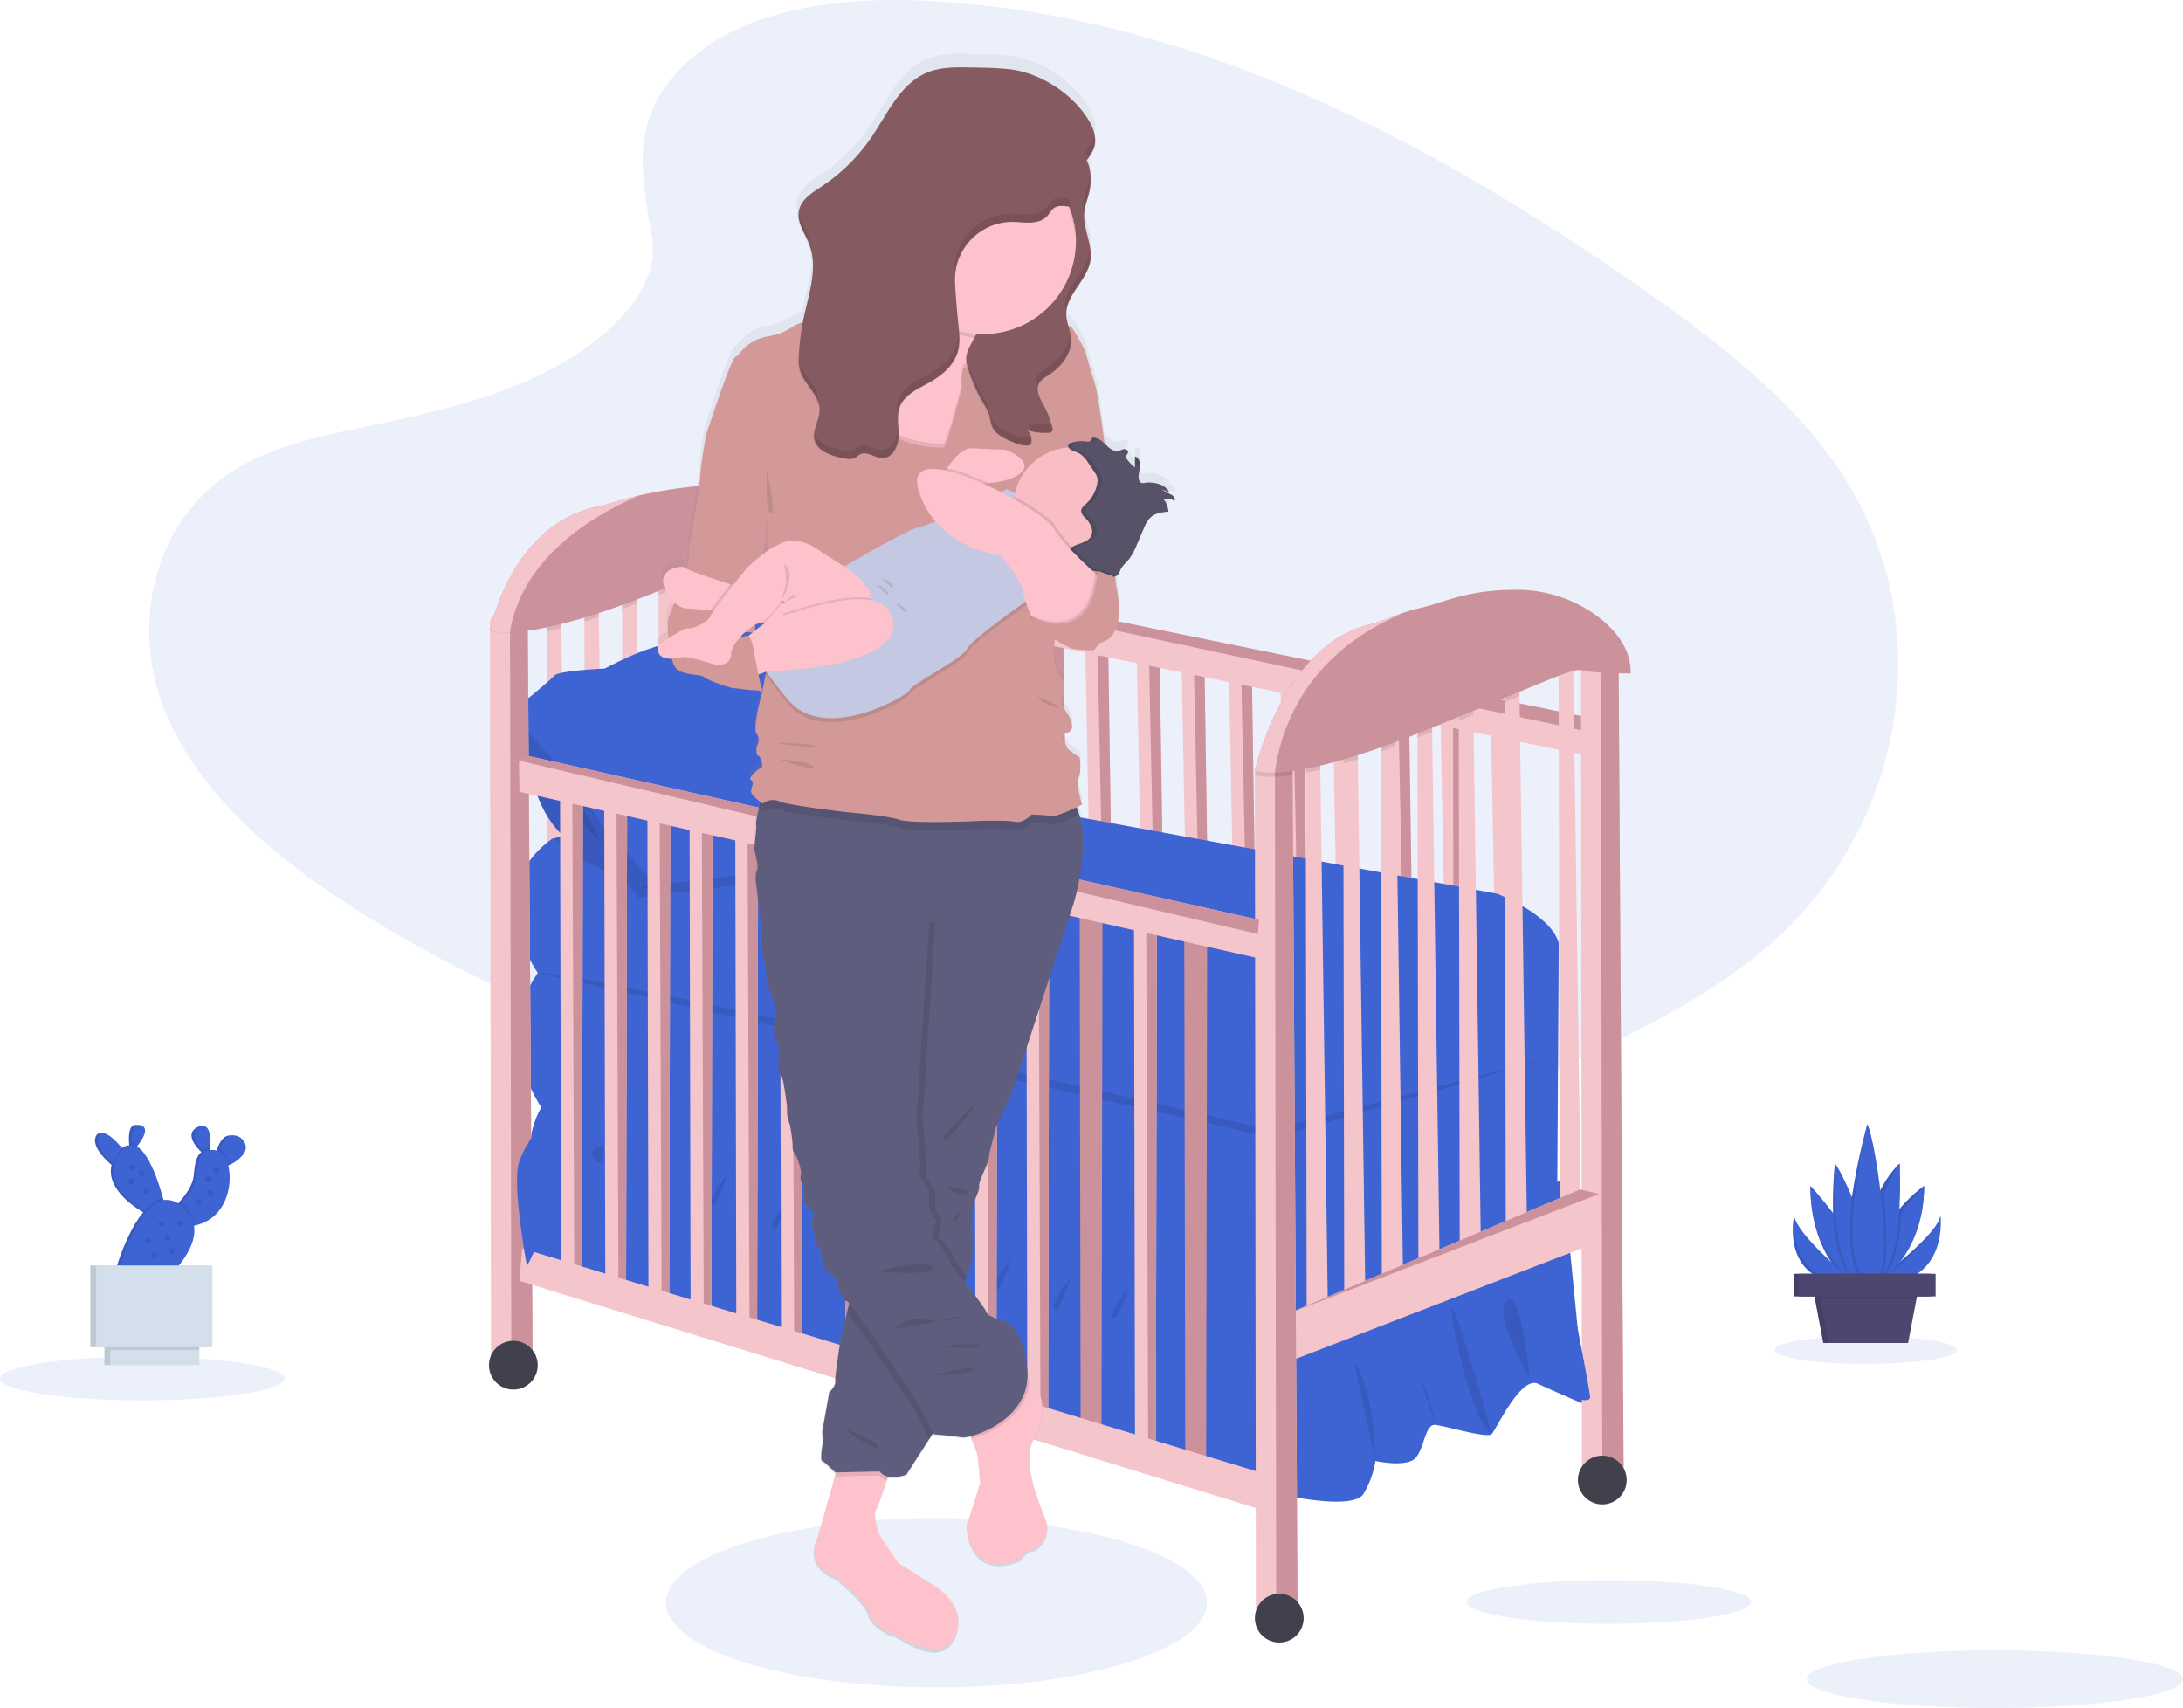 <svg id="eab39aaf-964c-43a5-8393-bd3b53d495e1" data-name="Layer 1" xmlns="http://www.w3.org/2000/svg" xmlns:xlink="http://www.w3.org/1999/xlink" width="1074.54" height="840.74" viewBox="0 0 1074.54 840.74"><defs><linearGradient id="dcdd7e1b-93ae-4349-854b-9912b47642c8" x1="513.67" y1="843.12" x2="513.67" y2="56.12" gradientUnits="userSpaceOnUse"><stop offset="0" stop-color="gray" stop-opacity="0.25"/><stop offset="0.54" stop-color="gray" stop-opacity="0.12"/><stop offset="1" stop-color="gray" stop-opacity="0.1"/></linearGradient></defs><title>baby</title><path d="M402,59.3C431.18,33.27,477,28,518.77,30c131.09,6.52,249.42,69.8,351.78,141.39,37.06,25.91,73.54,53.84,97.59,89.53,49,72.65,34.44,173.29-33.64,233.14-23.17,20.36-51.25,36-80.08,49.81-51.26,24.6-106.57,44.35-164.75,50-41.48,4-83.48.75-124.73-4.84C449.71,573.4,336.6,538.84,241.79,479.72,200.21,453.79,161,421.55,143.88,379.6s-6.17-95.11,36.29-119.94c17.56-10.27,38.56-14.91,59.11-19.27,30.26-6.41,61-12.73,88.3-25.76,28.21-13.46,61.6-39.49,56-69.29C377.6,113.37,372.8,85.3,402,59.3Z" transform="translate(-62.73 -29.63)" fill="#3e64d3" opacity="0.1"/><ellipse cx="460.93" cy="788.9" rx="133.14" ry="41.68" fill="#3e64d3" opacity="0.1"/><polygon points="733.95 360.24 738.78 616.96 749.05 618.17 745.18 359.22 733.95 360.24" fill="#f5c5cc"/><polygon points="739.87 355.45 745.38 622.64 749.05 618.17 745.18 359.22 739.87 355.45" fill="none"/><polygon points="709.12 355.41 713.95 612.13 724.22 613.34 720.35 354.39 709.12 355.41" fill="#f5c5cc"/><polygon points="715.04 350.62 720.54 617.81 724.22 613.34 720.35 354.39 715.04 350.62" fill="none"/><polygon points="715.19 341.99 715.69 621.99 726.19 620.99 722.19 336.49 715.19 341.99" fill="#cc929b"/><polygon points="425.56 295.24 429.99 527.95 440.26 529.03 436.8 294.3 425.56 295.24" fill="#f5c5cc"/><polygon points="431.49 290.89 436.57 533.09 440.26 529.03 436.8 294.3 431.49 290.89" fill="#cc929b"/><polygon points="447.41 301.13 451.84 533.83 462.11 534.91 458.65 300.19 447.41 301.13" fill="#f5c5cc"/><polygon points="453.34 296.77 458.43 538.97 462.11 534.91 458.65 300.19 453.34 296.77" fill="#cc929b"/><polygon points="468.77 307.51 473.2 540.22 483.47 541.3 480.01 306.58 468.77 307.51" fill="#f5c5cc"/><polygon points="474.7 303.17 479.79 545.36 483.47 541.3 480.01 306.58 474.7 303.17" fill="#cc929b"/><polygon points="489.55 308.81 494.11 549.69 504.38 550.81 500.78 307.85 489.55 308.81" fill="#f5c5cc"/><polygon points="495.47 304.31 500.7 555.01 504.38 550.81 500.78 307.85 495.47 304.31" fill="#cc929b"/><polygon points="512.08 310.69 516.65 551.56 526.92 552.68 523.32 309.72 512.08 310.69" fill="#f5c5cc"/><polygon points="518.01 306.19 523.24 556.88 526.92 552.68 523.32 309.72 518.01 306.19" fill="#cc929b"/><polygon points="534.22 318.56 538.78 559.44 549.05 560.56 545.46 317.6 534.22 318.56" fill="#f5c5cc"/><polygon points="540.14 314.06 545.37 564.76 549.05 560.56 545.46 317.6 540.14 314.06" fill="#cc929b"/><polygon points="559.56 323.76 564.24 571.36 574.51 572.51 570.8 322.77 559.56 323.76" fill="#f5c5cc"/><polygon points="565.48 319.14 570.83 576.83 574.51 572.51 570.8 322.77 565.48 319.14" fill="#cc929b"/><polygon points="581.61 326.39 586.28 573.99 596.56 575.14 592.84 325.4 581.61 326.39" fill="#f5c5cc"/><polygon points="587.53 321.76 592.88 579.46 596.56 575.14 592.84 325.4 587.53 321.76" fill="#cc929b"/><polygon points="604.97 332.99 609.65 580.59 619.92 581.75 616.21 332.01 604.97 332.99" fill="#f5c5cc"/><polygon points="610.9 328.37 616.24 586.07 619.92 581.75 616.21 332.01 610.9 328.37" fill="#cc929b"/><polygon points="405.55 294.83 405.05 280.09 410.25 277.25 783.19 353.74 783.88 372.45 405.55 294.83" fill="#f5c5cc"/><polyline points="410.25 277.25 784.56 353.68 784.18 360.69 405.82 279.66" fill="#cc929b"/><polygon points="425.69 661.67 415.19 665.49 405.19 665.49 404.69 270.95 410.19 263.31 415.5 261.75 422.19 260.74 425.69 661.67" fill="#f5c5cc"/><polygon points="425.69 661.67 415.19 665.49 414.54 271.73 415.5 261.75 422.19 260.74 425.69 661.67" fill="#cc929b"/><polygon points="630.35 340.32 635.03 587.91 645.3 589.07 641.59 339.33 630.35 340.32" fill="#f5c5cc"/><polygon points="636.27 335.69 641.62 593.39 645.3 589.07 641.59 339.33 636.27 335.69" fill="#cc929b"/><polygon points="655.92 344.23 660.69 597.12 670.96 598.3 667.15 343.23 655.92 344.23" fill="#f5c5cc"/><polygon points="661.84 339.51 667.28 602.71 670.96 598.3 667.15 343.23 661.84 339.51" fill="none"/><polygon points="682.25 348.86 687.08 605.58 697.35 606.79 693.49 347.84 682.25 348.86" fill="#f5c5cc"/><polygon points="688.17 344.07 693.68 611.27 697.35 606.79 693.49 347.84 688.17 344.07" fill="#cc929b"/><polygon points="280.19 585.99 269.69 586.99 269.2 310.8 269.19 306.99 276.19 301.49 276.3 309.15 280.19 585.99" fill="#f5c5cc"/><polygon points="317.19 570.49 306.69 571.49 306.2 299.81 306.19 291.49 313.19 285.99 313.35 297.15 317.19 570.49" fill="#f5c5cc"/><polygon points="378.19 545.49 367.69 546.49 367.21 278.24 367.19 266.49 374.19 260.99 374.41 276.57 378.19 545.49" fill="#f5c5cc"/><polygon points="404.69 535.49 394.19 536.49 393.72 274.79 393.69 256.49 400.69 250.99 401.05 276.41 404.69 535.49" fill="#f5c5cc"/><polygon points="298.69 582.99 288.19 583.99 287.69 305.99 287.69 303.99 294.69 298.49 294.76 303.76 298.69 582.99" fill="#f5c5cc"/><polygon points="352.69 557.99 342.19 558.99 341.7 286.23 341.69 278.99 348.69 273.49 348.83 283.75 352.69 557.99" fill="#f5c5cc"/><polygon points="335.19 562.99 324.69 563.99 324.21 292.88 324.19 283.99 331.19 278.49 331.35 290.07 335.19 562.99" fill="#f5c5cc"/><path d="M331.72,569.48l-2.5,5.25s-6.5,9.75-5.75,24.75S313,654.23,313,654.23s10.25,4.75,18,4.25,24.5,7.75,24.5,7.75L390.22,677l70.25,16.5s41.25,23,52.5,23,56,15.25,56,15.25S629.47,745,634.22,750,659,761.73,661,762s32.5,3.25,32.5,3.25,35.5,8.25,40.5-.5a45.08,45.08,0,0,0,5.75-16s15.75,3.5,20-1.75,4.5-16.5,9.5-16,25.5,6.75,27.75,4.5,14.25-28.75,22.75-24.75S843,721,843,721l-8.5-86.5-3.75-23.75s-136.25,55.5-141,55.5S331.72,569.48,331.72,569.48Z" transform="translate(-62.73 -29.63)" fill="#3e64d3"/><path d="M830,493.73l-.75,122L687.72,670l-358.5-95.25s-24.25-34.25-1.75-66.25c0,0-29-40,7-66l.89-.21,136.11-32.79L532,420.56l267.45,48.92S825.72,479.23,830,493.73Z" transform="translate(-62.73 -29.63)" fill="#3e64d3"/><path d="M527.22,432.23c-6.75,3.5-55.75,16.25-65.5,24S384.47,470,384.47,470l-7.5,1.5s.5-5-29.25-19.5a37.93,37.93,0,0,1-12.36-9.71l136.11-32.79L532,420.56C532.08,425.35,531.26,430.13,527.22,432.23Z" transform="translate(-62.73 -29.63)" opacity="0.1"/><path d="M321.47,384s-2.5,48.5,27.25,63S378,466.48,378,466.48l7.5-1.5s-26-29-24.25-34S338,400.73,334.47,399.73,321.47,384,321.47,384Z" transform="translate(-62.73 -29.63)" fill="#3e64d3"/><path d="M322,384.73s-2.5,48.5,27.25,63,29.25,19.5,29.25,19.5l7.5-1.5s-26-29-24.25-34S338.47,401.48,335,400.48,322,384.73,322,384.73Z" transform="translate(-62.73 -29.63)" opacity="0.1"/><path d="M329,405.23s24,36.25,28.25,37.5S334.72,405.73,329,405.23Z" transform="translate(-62.73 -29.63)" opacity="0.1"/><path d="M318,377.23s15.5-12.5,17.5-15,24-3.5,24.75-3.5,17.5-10.25,36.25-13.5,26.25-4.75,26.25-4.75,27.5-11.5,29-14,14.25-5.25,30,7,50.5,67.25,50.75,73.25,2.5,17-4.25,20.5-55.75,16.25-65.5,24S385.47,465,385.47,465L360,437.23l-13.5-21.75L324,391.73Z" transform="translate(-62.73 -29.63)" fill="#3e64d3"/><path d="M359.8,593.15s-9.33,2-4,7.33S359.8,593.15,359.8,593.15Z" transform="translate(-62.73 -29.63)" opacity="0.1"/><path d="M392.47,603.82s-10,12-8,15.33S392.47,603.82,392.47,603.82Z" transform="translate(-62.73 -29.63)" opacity="0.1"/><path d="M451.14,619.15s-10,12-8,15.33S451.14,619.15,451.14,619.15Z" transform="translate(-62.73 -29.63)" opacity="0.1"/><path d="M522.47,639.15s-10,12-8,15.33S522.47,639.15,522.47,639.15Z" transform="translate(-62.73 -29.63)" opacity="0.1"/><path d="M618.47,663.15s-10,12-8,15.33S618.47,663.15,618.47,663.15Z" transform="translate(-62.73 -29.63)" opacity="0.1"/><path d="M421.14,607.15s-10,12-8,15.33S421.14,607.15,421.14,607.15Z" transform="translate(-62.73 -29.63)" opacity="0.1"/><path d="M560.47,649.15s-10,12-8,15.33S560.47,649.15,560.47,649.15Z" transform="translate(-62.73 -29.63)" opacity="0.1"/><path d="M589.8,658.48s-10,12-8,15.34S589.8,658.48,589.8,658.48Z" transform="translate(-62.73 -29.63)" opacity="0.1"/><path d="M477.14,627.15s-10,12-8,15.33S477.14,627.15,477.14,627.15Z" transform="translate(-62.73 -29.63)" opacity="0.1"/><path d="M729.14,699.82l10.58,48.91S739.8,714.48,729.14,699.82Z" transform="translate(-62.73 -29.63)" opacity="0.1"/><path d="M761.8,707.15,769.22,731S768.47,721.82,761.8,707.15Z" transform="translate(-62.73 -29.63)" opacity="0.1"/><path d="M797,735.48s-15.83-57.66-19.17-61.66S787.47,731.82,797,735.48Z" transform="translate(-62.73 -29.63)" opacity="0.1"/><path d="M815.8,708.48s-18.66-32.66-11.33-38.66S815.8,708.48,815.8,708.48Z" transform="translate(-62.73 -29.63)" opacity="0.1"/><path d="M327.47,508.48,689.8,589.82l139.34-40.67L688.47,585.82S338.47,505.15,327.47,508.48Z" transform="translate(-62.73 -29.63)" opacity="0.1"/><polygon points="275.69 390.49 276.19 623.24 286.44 624.49 286.94 389.74 275.69 390.49" fill="#f5c5cc"/><polygon points="281.69 386.24 282.69 628.49 286.44 624.49 286.94 389.74 281.69 386.24" fill="#cc929b"/><polygon points="297.44 396.74 297.94 629.49 308.19 630.74 308.69 395.99 297.44 396.74" fill="#f5c5cc"/><polygon points="303.44 392.49 304.44 634.74 308.19 630.74 308.69 395.99 303.44 392.49" fill="#cc929b"/><polygon points="318.69 403.49 319.19 636.24 329.44 637.49 329.94 402.74 318.69 403.49" fill="#f5c5cc"/><polygon points="324.69 399.24 325.69 641.49 329.44 637.49 329.94 402.74 324.69 399.24" fill="#cc929b"/><polygon points="339.44 405.14 339.94 646.06 350.19 647.35 350.69 404.36 339.44 405.14" fill="#f5c5cc"/><polygon points="345.44 400.74 346.44 651.49 350.19 647.35 350.69 404.36 345.44 400.74" fill="#cc929b"/><polygon points="361.94 407.39 362.44 648.31 372.69 649.6 373.19 406.61 361.94 407.39" fill="#f5c5cc"/><polygon points="367.94 402.99 368.94 653.74 372.69 649.6 373.19 406.61 367.94 402.99" fill="#cc929b"/><polygon points="383.94 415.64 384.44 656.56 394.69 657.85 395.19 414.86 383.94 415.64" fill="#f5c5cc"/><polygon points="389.94 411.24 390.94 661.99 394.69 657.85 395.19 414.86 389.94 411.24" fill="#cc929b"/><polygon points="409.19 421.26 409.69 668.9 419.94 670.23 420.44 420.46 409.19 421.26" fill="none"/><polygon points="415.19 416.74 416.19 674.49 419.94 670.23 420.44 420.46 415.19 416.74" fill="#cc929b"/><polygon points="431.19 424.26 431.69 671.9 441.94 673.23 442.44 423.46 431.19 424.26" fill="#f5c5cc"/><polygon points="437.19 419.74 438.19 677.49 441.94 673.23 442.44 423.46 437.19 419.74" fill="#cc929b"/><polygon points="454.44 431.26 454.94 678.9 465.19 680.23 465.69 430.46 454.44 431.26" fill="#f5c5cc"/><polygon points="460.44 426.74 461.44 684.49 465.19 680.23 465.69 430.46 460.44 426.74" fill="#cc929b"/><polygon points="479.69 439.01 480.19 686.65 490.44 687.98 490.94 438.21 479.69 439.01" fill="#f5c5cc"/><polygon points="485.69 434.49 486.69 692.24 490.44 687.98 490.94 438.21 485.69 434.49" fill="#cc929b"/><polygon points="505.19 443.36 505.69 696.28 515.94 697.64 516.44 442.54 505.19 443.36" fill="#f5c5cc"/><polygon points="511.19 438.74 512.19 701.99 515.94 697.64 516.44 442.54 511.19 438.74" fill="#cc929b"/><polygon points="531.44 448.43 531.94 705.2 542.19 706.58 542.69 447.6 531.44 448.43" fill="#cc929b"/><polygon points="537.44 443.74 538.44 710.99 542.19 706.58 542.69 447.6 537.44 443.74" fill="none"/><polygon points="558.19 455.43 558.69 712.2 568.94 713.58 569.44 454.6 558.19 455.43" fill="#f5c5cc"/><polygon points="564.19 450.74 565.19 717.99 568.94 713.58 569.44 454.6 564.19 450.74" fill="#cc929b"/><polygon points="582.94 460.68 583.44 717.45 593.69 718.83 594.19 459.85 582.94 460.68" fill="#cc929b"/><polygon points="588.94 455.99 589.94 723.24 593.69 718.83 594.19 459.85 588.94 455.99" fill="none"/><polygon points="262.19 668.49 251.69 672.49 241.69 672.49 241.19 305.49 246.69 297.49 252 295.86 259.69 293.49 262.19 668.49" fill="#f5c5cc"/><polygon points="262.19 668.49 251.69 672.49 251.04 306.3 252 295.86 259.69 293.49 262.19 668.49" fill="#cc929b"/><circle cx="252.69" cy="671.99" r="12" fill="#40414d"/><polygon points="799.19 724.67 788.69 728.49 778.69 728.49 778.19 324.95 783.69 326.31 789 324.75 796.69 322.49 799.19 724.67" fill="#f5c5cc"/><polygon points="799.19 724.67 788.69 728.49 788.04 334.73 789 324.75 796.69 322.49 799.19 724.67" fill="#cc929b"/><polygon points="653.69 648.99 643.19 649.99 642.71 380.4 642.69 369.99 649.69 364.49 649.89 378.86 653.69 648.99" fill="#f5c5cc"/><polygon points="690.69 633.49 680.19 634.49 679.72 369.88 679.69 354.49 686.69 348.99 686.95 367.25 690.69 633.49" fill="#f5c5cc"/><polygon points="751.69 608.49 741.19 609.49 740.72 345.5 740.69 329.49 747.69 323.99 747.95 342.5 751.69 608.49" fill="#f5c5cc"/><polygon points="767.19 319.49 767.69 599.49 778.19 598.49 774.19 313.99 767.19 319.49" fill="#f5c5cc"/><polygon points="672.19 645.99 661.69 646.99 661.21 375.87 661.19 366.99 668.19 361.49 668.36 373.7 672.19 645.99" fill="#f5c5cc"/><polygon points="708.69 625.99 698.19 626.99 697.72 363.08 697.69 346.99 704.69 341.49 704.95 360.17 708.69 625.99" fill="#f5c5cc"/><polygon points="729.02 619.32 718.52 620.32 718.05 356.41 718.05 354.84 718.02 340.32 725.02 334.82 725.26 351.88 725.28 353.5 729.02 619.32" fill="#f5c5cc"/><polygon points="632.69 647.16 777.69 585.49 787.69 587.82 788.02 610.82 635.36 669.82 632.69 647.16" fill="#f5c5cc"/><polyline points="777.69 585.49 632.69 647.16 787.15 587.69" fill="#cc929b"/><polygon points="257.02 614.49 622.69 725.49 622.02 743.49 255.69 630.49 257.02 614.49" fill="#f5c5cc"/><path d="M701.42,818.12l-10.5,4h-10l-.5-411h0v-2l.78-1.14,4.72-6.86,5.31-1.63,7.69-2.37.08,14Z" transform="translate(-62.73 -29.63)" fill="#f5c5cc"/><polygon points="638.69 788.49 628.19 792.49 627.54 380.3 628.5 369.86 636.19 367.49 638.69 788.49" fill="#cc929b"/><path d="M698.92,397.12l.08,14a85.24,85.24,0,0,1-8.73.82c-7.2.28-9.85-.81-9.85-.81h0c0-.14.28-1.26.78-3.13l4.72-6.86,5.31-1.63Z" transform="translate(-62.73 -29.63)" opacity="0.1"/><path d="M712.42,394.12l.2,14.37q-3.87.9-7.18,1.54l0-10.41Z" transform="translate(-62.73 -29.63)" opacity="0.1"/><path d="M730.92,391.12l.17,12.21c-2.49.79-4.88,1.51-7.15,2.17l0-8.88Z" transform="translate(-62.73 -29.63)" opacity="0.1"/><path d="M749.42,378.62l.26,18.26q-3.75,1.39-7.23,2.63l0-15.39Z" transform="translate(-62.73 -29.63)" opacity="0.1"/><path d="M767.42,371.12l.26,18.68-5.76,2.32-1.47.59,0-16.09Z" transform="translate(-62.73 -29.63)" opacity="0.1"/><path d="M810.68,372.13l-7.23,3,0-16,7-5.5Z" transform="translate(-62.73 -29.63)" opacity="0.1"/><path d="M788,381.51l-7.21,3,0-14.52,7-5.5Z" transform="translate(-62.73 -29.63)" opacity="0.1"/><path d="M865.42,361.12s-18.5,0-23.5-1.5-15.5,4.5-80,30.5c-39,15.73-60.65,19.38-71.65,19.81-7.2.28-9.85-.81-9.85-.81s13.17-60.42,55.11-71.71a124.39,124.39,0,0,0,13.77-4.63l.81-.31a82,82,0,0,1,10.81-3.35c13.46-3.09,23.07-9,47.4-9.18A66.55,66.55,0,0,1,850.1,333.8C858.44,340.36,865.63,349.43,865.42,361.12Z" transform="translate(-62.73 -29.63)" fill="#cc929b"/><path d="M751.92,332.12c-51.9,22.38-59.82,64.21-61.65,77.81-7.2.28-9.85-.81-9.85-.81s13.17-60.42,55.11-71.71a124.39,124.39,0,0,0,13.77-4.63l.81-.31C750.71,332.38,751.31,332.26,751.92,332.12Z" transform="translate(-62.73 -29.63)" fill="#f5c5cc"/><path d="M338.92,331.12l.11,7.66c-2.53.63-4.89,1.18-7.1,1.65v-3.81Z" transform="translate(-62.73 -29.63)" opacity="0.1"/><path d="M357.42,328.12l.07,5.27q-3.69,1.22-7.07,2.23v-2Z" transform="translate(-62.73 -29.63)" opacity="0.1"/><path d="M375.92,315.62l.16,11.16q-3.69,1.41-7.15,2.66v-8.32Z" transform="translate(-62.73 -29.63)" opacity="0.1"/><path d="M393.92,308.12l.16,11.58q-3.45,1.33-7.14,2.81l0-8.89Z" transform="translate(-62.73 -29.63)" opacity="0.1"/><path d="M411.42,303.12l.14,10.26q-3.4,1.14-7.13,2.48v-7.24Z" transform="translate(-62.73 -29.63)" opacity="0.1"/><path d="M436.92,290.62l.22,15.58c-2.21.46-4.6,1-7.2,1.67l0-11.75Z" transform="translate(-62.73 -29.63)" opacity="0.1"/><path d="M463.78,306a26.37,26.37,0,0,0-7.33-1.62l0-18.3,7-5.5Z" transform="translate(-62.73 -29.63)" opacity="0.1"/><path d="M488.92,306.12s-18.5,0-23.5-1.5-15.5-9.5-80,16.5c-39,15.73-60.65,19.38-71.65,19.81-7.2.28-9.85-.81-9.85-.81s9.93-52.5,53.72-61.36a64.38,64.38,0,0,0,7.23-1.85c2.69-.88,6.93-2.14,12.63-3.45,14.7-3.38,39.07-7.09,71.46-5.52A44.32,44.32,0,0,1,478.75,281,34.31,34.31,0,0,1,488.92,306.12Z" transform="translate(-62.73 -29.63)" fill="#cc929b"/><path d="M377.5,273.46c-51.9,22.38-61.9,53.87-63.73,67.47-7.2.28-9.85-.81-9.85-.81s9.93-52.5,53.72-61.36a64.38,64.38,0,0,0,7.23-1.85C367.56,276,371.8,274.77,377.5,273.46Z" transform="translate(-62.73 -29.63)" fill="#f5c5cc"/><polygon points="255.69 389.74 255.44 374.99 260.69 372.24 619.69 452.74 618.69 471.49 255.69 389.74" fill="#f5c5cc"/><polyline points="260.69 372.24 619.69 452.74 619.19 459.74 256.22 374.58" fill="#cc929b"/><circle cx="788.69" cy="728.49" r="12" fill="#40414d"/><circle cx="629.69" cy="796.49" r="12" fill="#40414d"/><path d="M332.09,579.45s-10.67,12-14,22.67,4,50.67,4,50.67a73.65,73.65,0,0,0,8-21.34C332.75,618.79,332.09,579.45,332.09,579.45Z" transform="translate(-62.73 -29.63)" fill="#3e64d3"/><path d="M838.42,679.12s6.5,33,7,38-16.5-2.5-16.5-2.5Z" transform="translate(-62.73 -29.63)" fill="#3e64d3"/><path d="M641.42,270.81l-.17,0a2,2,0,0,0-.37-.94,4.91,4.91,0,0,0-1.66-1.26L634.53,266l4.05,1.47a9.05,9.05,0,0,0-.63-.94l.47.26-.32-.45-.43-.15c-2.16-2.53-5.76-3.58-9.25-3.53h.06c.45-.06.91-.1,1.36-.13a16.23,16.23,0,0,0-3,.09h0a1.4,1.4,0,0,0,.35.1c-.32,0-.64.06-1,.1a3,3,0,0,1-1.57,0,2.27,2.27,0,0,1-1.21-1.65c-.5-2,.29-4.15.52-6.24a6.69,6.69,0,0,0-.31-2.91c0-.2,0-.4,0-.6a3,3,0,0,0-2-1.84,1.85,1.85,0,0,0,0,.23l-.17-.07c0,1.79,0,3.59,0,5.38a21.45,21.45,0,0,1-4.09-4.26,1.87,1.87,0,0,1-.41-.85c-.1-.91,1.06-1.54,1.13-2.46a1.37,1.37,0,0,0-1-1.3l.3-.11a2.25,2.25,0,0,0-1.14-.2,19.16,19.16,0,0,0-2.52.76l.26.05a5.69,5.69,0,0,1-.59.16c-2.51.52-4.75-1.48-6.56-3.29l-.39-.39c-.86-7.53-2.25-16.16-2.25-16.16s-1.25-9.86-3-15.16-4.27-14.66-4.27-14.66-5.76-11.37-7-11.87a15.27,15.27,0,0,1-1.41-.8,22.39,22.39,0,0,1-1-5.24c-.31-9.94,10.31-17,11.91-26.85,1.31-8-3.73-16-3-24.11.34-3.55,1.77-6.89,2.54-10.37a27.93,27.93,0,0,0,.29-10.27,16.93,16.93,0,0,0-1.64-5.27,28.46,28.46,0,0,0,3.61-6.11c1.62-4.62-.13-9.78-2.66-14-8.13-13.43-24.6-24-40-25.37-6.21-.57-12.44-.68-18.66-.78-7.14-.13-14.52-.21-21.12,2.55-13.12,5.49-19.33,20.16-27.3,32a90.72,90.72,0,0,1-24.82,24.77c-4.61,3.08-10,6.36-11.08,11.83a10.77,10.77,0,0,0-.19,1.59,14.66,14.66,0,0,1-.33-1.46c-1.09,5.71,2.94,11,5,16.45a29,29,0,0,1,1.84,8.89,38.88,38.88,0,0,0,0-4.32c2,10.38-1.67,21.52-3.94,32.13-.17.78-.3,1.56-.46,2.34a19.13,19.13,0,0,0-5.26,2.37,29.58,29.58,0,0,1-11.82,4.6,22.08,22.08,0,0,0-14.22,8.54c-.64.86-1.26,1.45-1.8,1.51-2.25.26-14.79,39.42-14.79,39.42S407,255.55,407,259.33s-4.51,31.08-4.51,31.08-1.51,5-1,7.07c.29,1.15-.4,5-1.05,8.1a1.8,1.8,0,0,1-.7-.52c-.75-1.51-14.55,0-10.28,10.11a19.82,19.82,0,0,0,4.83,7.18c-1.9,4.76-3.55,9.19-3.33,9.75,0,0,0,3.61.32,8.07-2.93,2-5.33,3.8-5.33,3.8-.21,5.52,3.47,6.4,6.93,6.2.89,3.2,2.19,5.74,4.1,6.43,6.27,2.28,10.28,1.27,12.29,3S422,364.69,422,364.69A126.76,126.76,0,0,0,435.74,366l1.84.92-.22-1c.59-.11.32-.81-.42-2-.33-1.53-.75-3.53-1.22-5.81l2.75-1,.75,1.11c-1,5.24-1.64,8.73-1.64,8.73s-5,17.94-2.76,20.72,0,6.32,0,6.32-.5,4.54.76,4.54,2.75,5.81,1.5,6.07-7,5.05-5,6.06,0,3.28,0,5.56c0,1.66,3.06,4.12,4.72,5.33-.3,1.08-.61,2.23-.9,3.36-.86,3.34-1.53,6.56-1.32,7.73.5,2.78-1.25,10.61-.75,13.14s2.26,8.08,1,10.36.25,9.85.25,9.85l2.26,21.47s-1.5,6.07,0,7.58,2.76,19.21,4.26,21.23,3.77,12.63,2,16.17,2.26,10.86,2.26,10.86-.25,8.59-.25,10.86,2.25,5.81,2.25,5.81,2.26,12.13,2,15.16,1.5,7.33,1.5,7.33,1.51,8.84,1.26,10.86,2,4.8,2,4.8,2.76,6.57,2,9.35,1.75,5.56,1.75,5.56-.25,6.06-.25,6.82,5.27,6.82,5.27,6.82-2.26,4.55-1,6.32,1,8.08,3,10.11,1.5,10.35,4,11.87,4.76,2.78,5.26,6.06,2.51,8.09,4.77,8.85a4.35,4.35,0,0,1,1.1,1.09l-1,4.25-3.09,12.85s-3,18.69-2.76,21.47-3,5.56-3,5.56-2.76,16.17-3.26,18.19.25,5.81.25,5.81-1.75,9.6-.5,10.11,6.52,5.81,6.52,5.81h.41l-.54,1.9-8.65,30.7s-8,13.39,10.54,20.21c.62,1.2,1.19,1.23.52,1,.61.52,13,11,14,15.91s9.53,10.1,12.54,10.61,23.07,16.67,30.34.76-12.79-26.28-12.79-26.28L504.78,800s-7.77-11.37-9-13.39-3.51-11.88-2-13.39c.77-.78,3.18-7.7,5.36-14.28.2-.63.41-1.25.61-1.87,4.26,1,9.08-1,9.08-1L520,738.45l2-3.09.36.72s9.28.76,13.79,1.52a13,13,0,0,0,4.24-.53c.17.37.34.75.5,1.13a55.3,55.3,0,0,1,2.78,7.23c.75,3.28,1.51,14.9,1.51,14.9s-5,16.68-6.27,19.71,1.25,28.3,26.08,18.19c0,0,3-4.8,5.76-4.8s9.53-6.82,7-14.15-13-29.81-5.76-41.68c5.84-9.56,5.37-22.38-2.48-28.34-.33-.25-.68-.47-1-.69a28.64,28.64,0,0,0,0-3.82c-1.76-24.25-13-25.52-13-25.52s-6.52-1.51-7.27-4c-.44-1.46-6.09-9-10.77-15.13.16-.26.31-.52.46-.78,0-.09.1-.18.14-.27.22-.41.43-.83.63-1.27,3.64-8.18,2.7-20.08,2.51-22.21-.25-2.78,0-6.32,0-10.36s4-10.11,3.51-12.38,4.77-11.62,4.77-13.9S553.18,583,553.18,583s7.27-15.67,8.78-20.22c1.44-4.36,27.12-83.84,29.2-90.28a3.91,3.91,0,0,1,.14-.42s8.2-26.83,2.71-44.45a28.25,28.25,0,0,0-1.29-3.41c1.68-.81,2.84-1.4,2.84-1.4s-3.26-9.6-1.76-13.14.5-10.36.5-10.36-6-3.54-6.26-5.05-2.76-3.54-2-5.56,5-1,4.51-5.56-5.76-9.35-5.26-12.13,2.5-7.83,0-10.86-3.51-7.83-3.76-11.62c-.07-1,.15-3.95.5-7.84a88.06,88.06,0,0,0,8.27,4.55s10.78,1.52,11.29.51a23.77,23.77,0,0,1,3.26-3.54c13.54-3.28,7.52-28,7.52-28s-.2-1.81-.52-4.79a2.63,2.63,0,0,0,.94-.45c1.15-.84,1.43-2.44,2.13-3.7a18.38,18.38,0,0,1,2.78-3.26c2.48-2.7,3.95-6.15,5.37-9.54.9-2.16,1.82-4.32,2.73-6.49s2-4.76,4-6.33c2.3-1.85,5.42-2.21,8.35-2.48a10.45,10.45,0,0,0-2.39-6.12,6.14,6.14,0,0,1,5.26.8,2.12,2.12,0,0,0,.11-.21l.06,0A1.35,1.35,0,0,0,641.42,270.81ZM427.29,340c.06-.5.15-1,.26-1.5.49-.46,1.08-1,1.71-1.5l3.5.34c-.86.7-1.61,1.34-2.22,1.86C429.46,338.65,428.28,339.19,427.29,340Zm7-6.93a5.38,5.38,0,0,0,1.45-.31c.67,0,1.36,0,2.06,0l1,0c-1.67,1.17-3.36,2.47-4.86,3.68l.35-3.29Zm5.77-51s-.23,7.18.28,14.4c-.78.55-1.59,1.15-2.39,1.78l1.77-16.65Z" transform="translate(-62.73 -29.63)" fill="url(#dcdd7e1b-93ae-4349-854b-9912b47642c8)"/><path d="M570.67,792.37c-2.75,0-5.75,4.75-5.75,4.75-24.75,10-27.25-15-26-18s6.25-19.5,6.25-19.5-.75-11.5-1.5-14.75a55.77,55.77,0,0,0-2.77-7.15c-1.68-3.83-3.48-7.6-3.48-7.6s10.75-26.5,25-24a16.08,16.08,0,0,1,7,3c7.83,5.9,8.3,18.59,2.47,28-7.25,11.75,3.25,34,5.75,41.25S573.42,792.37,570.67,792.37Z" transform="translate(-62.73 -29.63)" fill="#fdc2cc"/><path d="M532.92,834.62c-7.25,15.75-27.25-.25-30.25-.75s-11.5-5.5-12.5-10.5-13.37-15.23-14-15.74c.67.21.1.18-.52-1-18.5-6.75-10.5-20-10.5-20l8.62-30.38,2.38-8.37,27-1.75s-1.85,5.91-3.91,12.12c-2.17,6.51-4.57,13.36-5.34,14.13-1.5,1.5.75,11.25,2,13.25s9,13.25,9,13.25l15.25,9.75S540.17,818.87,532.92,834.62Z" transform="translate(-62.73 -29.63)" fill="#fdc2cc"/><path d="M503.17,746.12s-1.85,5.91-3.91,12.12a7.19,7.19,0,0,1-3.59-2.37l-21.75.5-.13-.13,2.38-8.37Z" transform="translate(-62.73 -29.63)" opacity="0.1"/><path d="M591.17,474.37s0,.14-.13.41c-2.08,6.37-27.68,85-29.12,89.34-1.5,4.5-8.75,20-8.75,20s-3.75,13.5-3.75,15.75-5.25,11.5-4.75,13.75-3.5,8.25-3.5,12.25-.25,7.5,0,10.25c.19,2.11,1.12,13.89-2.51,22a14.79,14.79,0,0,1-3.45,5,10.71,10.71,0,0,1-1.29,1c-9,6-9.75,67.5-9.75,67.5l-.42.66L520.1,738l-11.18,17.4s-9,3.75-13.25-1.5l-21.75.5s-5.25-5.25-6.5-5.75.5-10,.5-10-.75-3.75-.25-5.75,3.25-18,3.25-18,3.25-2.75,3-5.5,2.75-21.25,2.75-21.25l3.08-12.71,1.52-6.27,3.15-13,21.25-187.75,27-8.25,52,2.5,5.7,10.3Z" transform="translate(-62.73 -29.63)" fill="#5f5d7e"/><path d="M517.92,566.62c-.25,4.75-1.5,12-1,16.25s2.25,20.25,1.5,23.25,2.75,6.5,4,8,.5,6,.75,9.5,3.5,6.75,3.5,6.75-3.75,8-1,9.25,8.5,12.75,8.5,12.75,1.93,2.43,4.49,5.73a13.71,13.71,0,0,1-4.74,6c-9,6-9.75,67.5-9.75,67.5l-.42.66-5.58-11.16s-33.25-50.25-35.5-51a3.52,3.52,0,0,1-1.4-1l3.15-13,21.25-187.75,27-8.25,52,2.5-27.38,2.75s-12.17,8.73-12.25,9l-21.87,9.25-4,60S518.17,561.87,517.92,566.62Z" transform="translate(-62.73 -29.63)" opacity="0.1"/><path d="M590.37,472.92c-.69,2.78-72.7-5.55-72.7-5.55l.5,19.25-4,60s-1,18.25-1.25,23-1.5,12-1,16.25,2.25,20.25,1.5,23.25,2.75,6.5,4,8,.5,6,.75,9.5,3.5,6.75,3.5,6.75-3.75,8-1,9.25,8.5,12.75,8.5,12.75,2.75,3.47,6,7.73a10.71,10.71,0,0,1-1.29,1c-9,6-9.75,67.5-9.75,67.5l-.42.66L520.1,738l-6.93-13.85s-25.65-38.77-33.42-48.71l1.52-6.27,3.15-13,21.25-187.75,27-8.25,52,2.5Z" transform="translate(-62.73 -29.63)" opacity="0.1"/><path d="M569.45,709.08c-1,17.9-19.86,26.66-28.55,28.64-1.68-3.83-3.48-7.6-3.48-7.6s10.75-26.5,25-24A16.08,16.08,0,0,1,569.45,709.08Z" transform="translate(-62.73 -29.63)" opacity="0.1"/><path d="M514.92,566.62c-.25,4.75-1.5,12-1,16.25s2.25,20.25,1.5,23.25,2.75,6.5,4,8,.5,6,.75,9.5,3.5,6.75,3.5,6.75-3.75,8-1,9.25,8.5,12.75,8.5,12.75,16.25,20.5,17,23,7.25,4,7.25,4,11.25,1.25,13,25.25-27.75,33.25-32.25,32.5-13.75-1.5-13.75-1.5l-7.25-14.5s-33.25-50.25-35.5-51-4.25-5.5-4.75-8.75-2.75-4.5-5.25-6-2-9.75-4-11.75-1.75-8.25-3-10,1-6.25,1-6.25-5.25-6-5.25-6.75.25-6.75.25-6.75-2.5-2.75-1.75-5.5-2-9.25-2-9.25-2.25-2.75-2-4.75-1.25-10.75-1.25-10.75-1.75-4.25-1.5-7.25-2-15-2-15-2.25-3.5-2.25-5.75.25-10.75.25-10.75-4-7.25-2.25-10.75-.5-14-2-16-2.75-19.5-4.25-21,0-7.5,0-7.5l-2.25-21.25s-1.5-7.5-.25-9.75-.5-7.75-1-10.25,1.25-10.25.75-13c-.21-1.16.46-4.34,1.31-7.65,1.18-4.56,2.69-9.35,2.69-9.35s128.5-12,147,.5c4,2.68,6.47,6.75,8,11.51,5.47,17.44-2.71,44-2.71,44l-71,9.25-4,60S515.17,561.87,514.92,566.62Z" transform="translate(-62.73 -29.63)" fill="#5f5d7e"/><path d="M494.42,655.62s22.25-6.75,27.5-2.25S494.42,655.62,494.42,655.62Z" transform="translate(-62.73 -29.63)" opacity="0.1"/><path d="M502.42,684.12s6.75-7.25,16.75-5a27.25,27.25,0,0,0,17.5-1.75Z" transform="translate(-62.73 -29.63)" opacity="0.1"/><path d="M525.92,692.37s18.25-2.5,19-.25S525.92,692.37,525.92,692.37Z" transform="translate(-62.73 -29.63)" opacity="0.1"/><path d="M520.67,707.12s20.25-6,21.25-3.5-22.25,3.25-22.25,3.25Z" transform="translate(-62.73 -29.63)" opacity="0.1"/><path d="M543.42,572.37s-19,16.75-16.25,18.5S543.42,572.37,543.42,572.37Z" transform="translate(-62.73 -29.63)" opacity="0.1"/><path d="M527.92,613.87s13.25,0,10.75,3S527.92,613.87,527.92,613.87Z" transform="translate(-62.73 -29.63)" opacity="0.1"/><path d="M535.92,625.62s-5.25,4.5-4,5.5S535.92,625.62,535.92,625.62Z" transform="translate(-62.73 -29.63)" opacity="0.1"/><path d="M478.17,732.87s16.5,5.5,16.75,9S478.17,732.87,478.17,732.87Z" transform="translate(-62.73 -29.63)" opacity="0.1"/><path d="M558.17,210.12l-5.25,31.25s-45.5,24-46.25,24-33.25-5.5-34.5-5.5-22.5-64.25-7.5-68.25c4.06-1.08,9.95-3.68,16.38-6.91,17.34-8.67,38.62-21.84,38.62-21.84s31.75-3.5,24,18.5c-3,8.63-1.46,14.91,1.57,19.36C550,207.63,558.17,210.12,558.17,210.12Z" transform="translate(-62.73 -29.63)" fill="#fdc2cc"/><path d="M558.17,210.12l-5.25,31.25s-45.5,24-46.25,24-33.25-5.5-34.5-5.5-22.5-64.25-7.5-68.25c4.06-1.08,9.95-3.68,16.38-6.91,4.09.27,6.87.66,6.87.66s10,38.25,10.75,50,26.75,13,28.5,12.5,9-29.25,9-29.25-.75-10,1.5-10c1.88,0,6.22-6,7.57-7.89C550,207.63,558.17,210.12,558.17,210.12Z" transform="translate(-62.73 -29.63)" opacity="0.1"/><path d="M593.88,430.38c-3.48,1.7-11.8,5.58-14,5-2.75-.75-9.5-.75-9.5-.75s-4,4.5-8.25,3.5-21-.25-21-.25-30,1.25-35.75-.75-26.25-3.75-26.25-3.75-28-3.25-32.75-5.25a8.19,8.19,0,0,0-8.25,1s-.87-.57-1.94-1.4c1.18-4.56,2.69-9.35,2.69-9.35s128.5-12,147,.5C589.88,421.55,592.39,425.62,593.88,430.38Z" transform="translate(-62.73 -29.63)" opacity="0.1"/><path d="M487.92,187.37s-25.25-3.5-35.25,3.25a29.58,29.58,0,0,1-11.78,4.55,22.05,22.05,0,0,0-14.18,8.45c-.64.86-1.26,1.44-1.79,1.5-2.25.25-14.75,39-14.75,39l30.25,42.25s-.75,23.5,3.5,28-6,56-6,56-5,17.75-2.75,20.5,0,6.25,0,6.25-.5,4.5.75,4.5,2.75,5.75,1.5,6-7,5-5,6,0,3.25,0,5.5,5.75,6,5.75,6a8.19,8.19,0,0,1,8.25-1c4.75,2,32.75,5.25,32.75,5.25s20.5,1.75,26.25,3.75,35.75.75,35.75.75,16.75-.75,21,.25,8.25-3.5,8.25-3.5,6.75,0,9.5.75,15.5-5.75,15.5-5.75-3.25-9.5-1.75-13,.5-10.25.5-10.25-6-3.5-6.25-5-2.75-3.5-2-5.5,5-1,4.5-5.5-5.75-9.25-5.25-12,2.5-7.75,0-10.75-3.5-7.75-3.75-11.5,3.75-37.75,3.75-37.75l-9.25-68.5,28.25-14s-1.25-9.75-3-15-4.25-14.5-4.25-14.5-5.75-11.25-7-11.75-14.5-9.25-17.5-8-26.75,19.5-26.75,19.5-5.75,8.5-8,8.5-1.5,10-1.5,10-7.25,28.75-9,29.25-27.75-.75-28.5-12.5S487.92,187.37,487.92,187.37Z" transform="translate(-62.73 -29.63)" fill="#d39999"/><path d="M448.72,335.18a56.69,56.69,0,0,1-10.55,1.3c-5.13.14-9.64-.51-10.75-2.36-3-5-3-14.5-3-14.5s13.56,3.13,22.92,6.55l1.55.58h0c3.63,1.41,6.39,2.85,7,4.11C456.76,332.55,453.41,334.13,448.72,335.18Z" transform="translate(-62.73 -29.63)" fill="#fdc2cc"/><circle cx="484.19" cy="120.74" r="45.75" opacity="0.1"/><circle cx="484.19" cy="118.74" r="45.75" fill="#fdc2cc"/><path d="M445.67,395.37s13,0,18,1.25,15.5,1.5,15.5,1.5S450.17,397.12,445.67,395.37Z" transform="translate(-62.73 -29.63)" opacity="0.1"/><path d="M446.17,403.37s16.75,1.25,17,3.75S446.17,403.37,446.17,403.37Z" transform="translate(-62.73 -29.63)" opacity="0.1"/><path d="M573.67,372.62s10.25,3.75,10,5S574.67,375.62,573.67,372.62Z" transform="translate(-62.73 -29.63)" opacity="0.1"/><path d="M416.67,239.62l-6.5,4.5s-2.75,16-2.75,19.75-4.5,30.75-4.5,30.75-1.5,5-1,7-2,12.25-2,12.25-9,20.75-8.5,22,42.75,5.25,42.75,5.25l6-56Z" transform="translate(-62.73 -29.63)" fill="#d39999"/><path d="M397.67,329.12l-6.25,6.75s-.25,22,6,24.25,10.25,1.25,12.25,3,12.75,5,12.75,5,11.75,1.75,15.25,1.25-20.5-19.75-4.75-36Z" transform="translate(-62.73 -29.63)" fill="#d39999"/><path d="M595.42,222.12l8.75,9.75s3.75,23.25,2.75,26.5,5.25,59.75,5.25,59.75,6,24.5-7.5,27.75a23.59,23.59,0,0,0-3.25,3.5c-.5,1-11.25-.5-11.25-.5l-16.5-108.25Z" transform="translate(-62.73 -29.63)" fill="#d39999"/><path d="M476.42,311.62s32.75-19.5,38.75-20.5,43.25-18.75,43.25-18.75,18.5,9.5,20.25,16.75-7.75,36.25-7.75,36.25-30.5,21.25-32.25,25.75-28,17.75-28,20-41.5,26.75-59.75,5.25-18-27.75-18-27.75l46.25-10.75,4.5-20Z" transform="translate(-62.73 -29.63)" opacity="0.1"/><path d="M476.42,309.62s32.75-19.5,38.75-20.5,43.25-18.75,43.25-18.75,18.5,9.5,20.25,16.75-7.75,36.25-7.75,36.25-30.5,21.25-32.25,25.75-28,17.75-28,20-41.5,26.75-59.75,5.25-18-27.75-18-27.75l46.25-10.75,4.5-20Z" transform="translate(-62.73 -29.63)" fill="#c4c8e2"/><path d="M425.92,318.37l-1.5,12.5L412.53,330l-11.61-.86s-6.75,0-11-10,9.5-11.5,10.25-10c.57,1.13,15,5.84,22,8.07Z" transform="translate(-62.73 -29.63)" fill="#fdc2cc"/><path d="M425.92,318.37l-1.5,12.5L412.53,330c1.94-2.88,6-8.15,9.65-12.79Z" transform="translate(-62.73 -29.63)" opacity="0.1"/><path d="M424.42,319.62s13.56,3.13,22.92,6.55c-.62,1-4.76,7.48-9.17,10.31-5.13.14-9.64-.51-10.75-2.36C424.42,329.12,424.42,319.62,424.42,319.62Z" transform="translate(-62.73 -29.63)" opacity="0.1"/><path d="M448.72,335.18l-.22-1.73s-.1-.37-.19-.93c-.18-1.14-.31-3.06.53-4.23.49-.69.38-1.18.06-1.53,3.63,1.41,6.39,2.85,7,4.11C456.76,332.55,453.41,334.13,448.72,335.18Z" transform="translate(-62.73 -29.63)" opacity="0.1"/><path d="M491.17,327s-13.58,13.59-14.42,16.5-26.5,3-26.5,3l-1.75-14s-.1-.37-.19-.93c-.18-1.14-.31-3.06.53-4.23,1.25-1.75-1.42-2.25-1.42-2.25s-6.92,11.41-12.75,11.75c0,0-8.08,5.83-8,7,0,0-3.92,3.58-4,7.91s-5.08,6.09-8.75,4.84-12.75-3.92-15.67-3.5-12.16,3.16-11.83-5.42c0,0,12-9,15-8.75s10-3.25,11-6,18-23.75,18-23.75S441.17,299,445.5,298c0,0,8.67-6.75,21.75,3.5,0,0,18.09,11.16,18.67,12.66.46,1.18,5.71,6.22,6.15,10A3.09,3.09,0,0,1,491.17,327Z" transform="translate(-62.73 -29.63)" fill="#fdc2cc"/><path d="M448.75,307.12s1.33,7.67.67,10.42-2,7.5-2,7.5S455.5,312.37,448.75,307.12Z" transform="translate(-62.73 -29.63)" opacity="0.1"/><path d="M449.33,325.79s4.17-4.59,5.09-3.42S449.33,325.79,449.33,325.79Z" transform="translate(-62.73 -29.63)" opacity="0.1"/><path d="M620.05,279a29.26,29.26,0,0,1-21.24,28.14,28.78,28.78,0,0,1-7.87,1.12h-.15A29.25,29.25,0,0,1,561.55,279a27.86,27.86,0,0,1,.46-5.12,29.2,29.2,0,0,1,26.66-24c.7-.06,1.41-.09,2.12-.09A29.25,29.25,0,0,1,620.05,279Z" transform="translate(-62.73 -29.63)" fill="#f8bdc5"/><path d="M635.48,275.41a10.29,10.29,0,0,1,2.38,6.06c-2.92.27-6,.62-8.32,2.45-2,1.56-3,4-4,6.27q-1.37,3.21-2.72,6.42c-1.42,3.35-2.88,6.77-5.35,9.44a18.48,18.48,0,0,0-2.78,3.22c-.69,1.25-1,2.83-2.12,3.67a4,4,0,0,1-3.78.21c-1.23-.46-2.33-1.23-3.56-1.72a11.33,11.33,0,0,0-2.45-.64h0c-3.66-.54-7.69.25-10.8-1.72a6.44,6.44,0,0,1-1-.82,9.68,9.68,0,0,1-2.55-4.32,4.86,4.86,0,0,1-.24-2.07,4.47,4.47,0,0,1,2.32-3c.17-.1.34-.2.52-.29,3-1.57,7.17-1.94,8.74-5,1.5-2.9-.36-6.43-2.64-8.77-1.08-1.1-2.36-2.35-2.21-3.89.14-1.36,1.35-2.31,2.36-3.22a17.52,17.52,0,0,0,5.48-9.83,7.47,7.47,0,0,0-.06-3.55,9.41,9.41,0,0,0-1.27-2.33l-3.24-4.8a13.17,13.17,0,0,0-4-4.24c-1.35-.81-2.9-1.09-4.26-1.89a3.38,3.38,0,0,1-1.26-1.2,1.29,1.29,0,0,1-.16-.94c.17-.8,1-1.19,1.83-1.42a17.83,17.83,0,0,1,6.62-.63,5.14,5.14,0,0,0,2.14,0,1.51,1.51,0,0,0,1.11-1.63c2.46-.64,4.79,1.28,6.59,3.08s4,3.77,6.54,3.26c.91-.18,1.75-.7,2.67-.8s2.06.5,2,1.43-1.22,1.53-1.12,2.43a1.79,1.79,0,0,0,.41.84,21.14,21.14,0,0,0,4.07,4.22c0-1.77,0-3.55,0-5.32,2,.5,2.73,3.06,2.5,5.13s-1,4.16-.52,6.18a2.27,2.27,0,0,0,1.2,1.63,3,3,0,0,0,1.57,0c4.59-.65,9.95.57,12.23,4.6l-4-1.45L639,273a4.89,4.89,0,0,1,1.66,1.25,1.66,1.66,0,0,1,.12,1.94A6.21,6.21,0,0,0,635.48,275.41Z" transform="translate(-62.73 -29.63)" fill="#585268"/><g opacity="0.1"><path d="M626.67,267.08a3,3,0,0,0,1.57,0c.45-.06.9-.1,1.36-.13a16.12,16.12,0,0,0-3,.09Z" transform="translate(-62.73 -29.63)"/><path d="M636.43,270.26l1.72.95-.32-.45Z" transform="translate(-62.73 -29.63)"/><path d="M623.53,259.46c0-1.16,0-2.33,0-3.5a3.08,3.08,0,0,0-2-1.82l0,3.52A21.5,21.5,0,0,0,623.53,259.46Z" transform="translate(-62.73 -29.63)"/><path d="M638.43,275.06a6.2,6.2,0,0,1,2.46,1,1.24,1.24,0,0,0,.25-.81A6.36,6.36,0,0,0,638.43,275.06Z" transform="translate(-62.73 -29.63)"/><path d="M611,313c-1.23-.46-2.33-1.23-3.56-1.72a11.33,11.33,0,0,0-2.45-.64h0c-3.66-.54-7.69.25-10.8-1.72a6.44,6.44,0,0,1-1-.82,9.68,9.68,0,0,1-2.55-4.32,4.86,4.86,0,0,1-.24-2.07,4.47,4.47,0,0,1,2.32-3c.17-.1.34-.2.52-.29,3.05-1.57,7.17-1.94,8.74-5,1.5-2.9-.36-6.43-2.64-8.77-1.08-1.1-2.36-2.35-2.21-3.89.14-1.36,1.35-2.31,2.36-3.22a17.52,17.52,0,0,0,5.48-9.83,7.47,7.47,0,0,0-.06-3.55,9.41,9.41,0,0,0-1.27-2.33l-3.24-4.8a13.17,13.17,0,0,0-4-4.24c-1.35-.81-2.9-1.09-4.26-1.89a3.38,3.38,0,0,1-1.26-1.2,1.29,1.29,0,0,1-.16-.94c.17-.8,1.05-1.19,1.83-1.42a18.49,18.49,0,0,1,4-.66,18,18,0,0,0-6,.66c-.78.23-1.66.62-1.83,1.42a1.29,1.29,0,0,0,.16.94,3.38,3.38,0,0,0,1.26,1.2c1.36.8,2.91,1.08,4.26,1.89a13.17,13.17,0,0,1,4,4.24l3.24,4.8a9.41,9.41,0,0,1,1.27,2.33,7.47,7.47,0,0,1,.06,3.55,17.52,17.52,0,0,1-5.48,9.83c-1,.91-2.22,1.86-2.36,3.22-.15,1.54,1.13,2.79,2.21,3.89,2.28,2.34,4.14,5.87,2.64,8.77-1.57,3.05-5.69,3.42-8.74,5-.18.09-.35.19-.52.29a4.47,4.47,0,0,0-2.32,3,4.86,4.86,0,0,0,.24,2.07,9.68,9.68,0,0,0,2.55,4.32,6.44,6.44,0,0,0,1,.82c3.11,2,7.14,1.18,10.8,1.72h0a11.33,11.33,0,0,1,2.45.64c1.23.49,2.33,1.26,3.56,1.72a4.72,4.72,0,0,0,2.82.24A5.91,5.91,0,0,1,611,313Z" transform="translate(-62.73 -29.63)"/><path d="M615.5,251.34a14.7,14.7,0,0,0,1.81-.59,2.15,2.15,0,0,0-1.14-.21,21.06,21.06,0,0,0-2.5.76A4.17,4.17,0,0,0,615.5,251.34Z" transform="translate(-62.73 -29.63)"/><path d="M599.12,246.68a5.14,5.14,0,0,0,2.14-.05,1.51,1.51,0,0,0,1.11-1.62,4,4,0,0,0-2,0,1.51,1.51,0,0,1-1.11,1.63,1.6,1.6,0,0,1-.21.05Z" transform="translate(-62.73 -29.63)"/></g><path d="M564.42,263c-3.73,2.79-9.68,4-15.15,4.4a81.37,81.37,0,0,1-12.85,0l-9.63-3.62s.78-1.55,2.1-3.6c2.63-4.08,7.41-10.15,12.4-9.9,7.5.37,15.38.74,16.13.74S572.79,256.75,564.42,263Z" transform="translate(-62.73 -29.63)" fill="#fdc2cc"/><path d="M540.06,62.83c-7.12-.13-14.47-.21-21,2.53C505.93,70.79,499.74,85.3,491.8,97a90.49,90.49,0,0,1-24.75,24.51c-4.6,3-9.94,6.3-11.05,11.7-1.18,5.71,2.9,11,5,16.41,4.45,11.51,0,24.26-2.63,36.32A117.9,117.9,0,0,0,456,203.52a24.4,24.4,0,0,0,.53,8.18c2,7.06,9.56,12.16,9.62,19.5,0,5-3.52,9.72-2.49,14.58,1.33,6.21,8.87,8.45,15.12,9.52a7.73,7.73,0,0,0,4.55-.14c1-.48,1.82-1.4,2.84-1.91,3.47-1.72,7.32,1.91,11.2,1.84,4.87-.09,7.61-5.84,7.73-10.71s-1.18-10,.57-14.5c2.33-6,9-8.85,14.63-12,6.23-3.49,12.16-8.53,14-15.42,1.15-4.26.63-8.77.17-13.15-.7-6.72-1.25-13.47-1.63-20.21-1-17.2,13.29-31.53,30.46-30.19l.32,0c5,.41,10.9.89,14.43-2.75,1.4-1.45,2.29-3.45,4-4.45,3.34-1.9,7.93.81,11.29-1.06,2.63-1.47,3.19-5,2.78-8s-1.46-6-.9-8.94c.8-4.17,4.59-7.15,6-11.16,1.62-4.57-.13-9.68-2.65-13.82C590.5,75.42,574.07,65,558.67,63.6,552.48,63,546.27,62.93,540.06,62.83Z" transform="translate(-62.73 -29.63)" fill="#865a61"/><path d="M528.89,260.15c5.94,1.22,13.17,3.93,20.38,7.24a81.37,81.37,0,0,1-12.85,0l-9.63-3.62S527.57,262.2,528.89,260.15Z" transform="translate(-62.73 -29.63)" opacity="0.1"/><path d="M602.79,310.79c-3.66-.54-7.69.25-10.8-1.72a6.44,6.44,0,0,1-1-.82h-.15A29.25,29.25,0,0,1,561.55,279a27.86,27.86,0,0,1,.46-5.12c10.25,5.73,18.56,11.62,20.16,14.5a59.52,59.52,0,0,0,8.3,10.47c2.79,3,5.78,5.88,8.34,8.29C600.33,308.55,601.7,309.8,602.79,310.79Z" transform="translate(-62.73 -29.63)" opacity="0.1"/><path d="M604.42,314.12s-18.25-15.75-23.25-24.75-75.25-47.25-66.25-18.25,40,31.75,40,31.75,10,11.25,11,16.75,4.5,13.5,4.5,13.5l16.75,7.5,7.75-1.75S613.17,328.87,604.42,314.12Z" transform="translate(-62.73 -29.63)" fill="#fdc2cc"/><path d="M569.42,332.12s29.5,16.75,32.5-22.5l7.5,2.5-7.5,26.5-12.75,9.25S571.42,339.62,569.42,332.12Z" transform="translate(-62.73 -29.63)" opacity="0.1"/><path d="M570.42,333.12s29.5,16.75,32.5-22.5l7.5,2.5-7.5,26.5-12.75,9.25S572.42,340.62,570.42,333.12Z" transform="translate(-62.73 -29.63)" fill="#d39999"/><path d="M596.47,134.22c.34-3.51,1.77-6.82,2.52-10.27a27.13,27.13,0,0,0,.3-10.16,14.75,14.75,0,0,0-2.64-6.76c-1-1.25-4-4-5.75-2.76-1,.71-1.27,4.82-1.67,6a51.81,51.81,0,0,1-5.6,11.25,45.74,45.74,0,0,1-37,72.58c-1.09,0-2.17-.05-3.24-.13-1,1.74-1.91,3.5-2.83,5.26a16.34,16.34,0,0,0-2.16,5.83,15.18,15.18,0,0,0,.89,5.8,81.81,81.81,0,0,0,7.66,17.49,26.45,26.45,0,0,1,2.75,5.47c.57,1.85.67,3.83,1.41,5.61,1.66,4,6,6,10,7.67,2.39,1,4.89,2,7.47,1.79a1.74,1.74,0,0,0,1.87-1.77,6.77,6.77,0,0,0-2-5.75,28.7,28.7,0,0,0,10.5,1.25,1.69,1.69,0,0,0,1.82-2.48,45,45,0,0,0-4.18-10.82c-1.82-3.36-4.14-7.27-2.48-10.7.95-2,2.95-3.12,4.77-4.31,6.15-4,11.6-10.52,11.12-17.85-.26-4-2.28-7.81-2.4-11.84-.31-9.83,10.27-16.86,11.87-26.57C600.74,150.11,595.7,142.25,596.47,134.22Z" transform="translate(-62.73 -29.63)" fill="#865a61"/><g opacity="0.1"><path d="M465.61,227.2c-.06-7.34-7.61-12.44-9.62-19.5a16.42,16.42,0,0,1-.57-3.41,22.46,22.46,0,0,0,.57,7.41c1.84,6.45,8.28,11.27,9.43,17.66A12,12,0,0,0,465.61,227.2Z" transform="translate(-62.73 -29.63)"/><path d="M496.83,251.09c-3.88.07-7.73-3.56-11.2-1.84-1,.51-1.8,1.43-2.84,1.91a7.73,7.73,0,0,1-4.55.14c-6.23-1.07-13.75-3.3-15.1-9.46a10.24,10.24,0,0,0,0,3.94c1.33,6.21,8.87,8.45,15.12,9.52a7.73,7.73,0,0,0,4.55-.14c1-.48,1.82-1.4,2.84-1.91,3.47-1.72,7.32,1.91,11.2,1.84,4.87-.09,7.61-5.84,7.73-10.71,0-1,0-2-.07-3C504,246,501.36,251,496.83,251.09Z" transform="translate(-62.73 -29.63)"/><path d="M533.78,198.45c-1.86,6.89-7.79,11.93-14,15.42-5.63,3.16-12.3,6-14.63,12a19.13,19.13,0,0,0-.86,8.05,14.16,14.16,0,0,1,.86-4.05c2.33-6,9-8.85,14.63-12,6.23-3.49,12.16-8.53,14-15.42a25.28,25.28,0,0,0,.63-8A20.57,20.57,0,0,1,533.78,198.45Z" transform="translate(-62.73 -29.63)"/><path d="M588.53,127.3c-2.41-.18-4.92-.74-7,.42-1.75,1-2.64,3-4,4.45-3.53,3.64-9.38,3.16-14.43,2.75l-.32,0c-17.17-1.34-31.44,13-30.46,30.19,0,.13,0,.27,0,.4a28.47,28.47,0,0,1,30.44-26.59l.32,0c5,.41,10.9.89,14.43-2.75,1.4-1.45,2.29-3.45,4-4.45,2-1.16,4.55-.6,7-.42a45.58,45.58,0,0,1,3.25,15c0-.65.05-1.3.05-2A45.68,45.68,0,0,0,588.53,127.3Z" transform="translate(-62.73 -29.63)"/><path d="M462.33,158.44a30.89,30.89,0,0,0-1.83-12.8c-1.58-4.09-4.29-8.1-5-12.27-1.09,5.65,2.94,10.88,5,16.27A28.68,28.68,0,0,1,462.33,158.44Z" transform="translate(-62.73 -29.63)"/><path d="M599.05,116.12a26,26,0,0,1-.56,3.83c-.75,3.45-2.18,6.76-2.52,10.27a19.68,19.68,0,0,0,0,3.76c.38-3.42,1.75-6.66,2.49-10A27.09,27.09,0,0,0,599.05,116.12Z" transform="translate(-62.73 -29.63)"/><path d="M598.93,154.07c-1.6,9.71-12.18,16.74-11.87,26.57a13.81,13.81,0,0,0,.14,1.59c1.26-8.61,10.27-15.26,11.73-24.16a18.49,18.49,0,0,0,.1-4.87C599,153.49,599,153.78,598.93,154.07Z" transform="translate(-62.73 -29.63)"/><path d="M600.75,98.53a28,28,0,0,1-3.6,6,13.88,13.88,0,0,1,1,2.52,19.88,19.88,0,0,0,2.57-4.57,12,12,0,0,0,.46-5.8A10.57,10.57,0,0,1,600.75,98.53Z" transform="translate(-62.73 -29.63)"/><path d="M589.34,195.39c-.89,6.12-5.68,11.45-11,14.94-1.82,1.19-3.82,2.35-4.77,4.31a6.62,6.62,0,0,0-.27,4.68,4.37,4.37,0,0,1,.27-.68c.95-2,2.95-3.12,4.77-4.31,6.15-4,11.6-10.52,11.12-17.85C589.44,196.11,589.39,195.75,589.34,195.39Z" transform="translate(-62.73 -29.63)"/><path d="M569.34,244.47a2.14,2.14,0,0,1-1.29.44c-2.58.22-5.08-.79-7.47-1.79-4-1.66-8.36-3.68-10-7.67-.74-1.78-.84-3.76-1.41-5.61a26.45,26.45,0,0,0-2.75-5.47,81.81,81.81,0,0,1-7.66-17.49,26.91,26.91,0,0,1-.72-2.81c-.07.33-.13.67-.17,1a15.18,15.18,0,0,0,.89,5.8,81.81,81.81,0,0,0,7.66,17.49,26.45,26.45,0,0,1,2.75,5.47c.57,1.85.67,3.83,1.41,5.61,1.66,4,6,6,10,7.67,2.39,1,4.89,2,7.47,1.79a1.74,1.74,0,0,0,1.87-1.77,6.63,6.63,0,0,0-.3-3A1.21,1.21,0,0,1,569.34,244.47Z" transform="translate(-62.73 -29.63)"/><path d="M579.72,238.33a3.19,3.19,0,0,1-1.31.31,28.7,28.7,0,0,1-10.5-1.25,6.75,6.75,0,0,1,2.05,4.55,28.59,28.59,0,0,0,8.45.7,1.69,1.69,0,0,0,1.82-2.48C580.08,239.54,579.9,238.93,579.72,238.33Z" transform="translate(-62.73 -29.63)"/></g><path d="M440.17,260.37s-1,20.5,2,22S440.17,260.37,440.17,260.37Z" transform="translate(-62.73 -29.63)" opacity="0.1"/><path d="M496.92,314.37c1,0,5,2,5.5,4.25S496.92,314.37,496.92,314.37Z" transform="translate(-62.73 -29.63)" opacity="0.1"/><path d="M494.42,317.62c1,0,5,2,5.5,4.25S494.42,317.62,494.42,317.62Z" transform="translate(-62.73 -29.63)" opacity="0.1"/><path d="M503.67,326.62c1,0,5,2,5.5,4.25S503.67,326.62,503.67,326.62Z" transform="translate(-62.73 -29.63)" opacity="0.1"/><path d="M491.17,327s-13.58,13.59-14.42,16.5-26.5,3-26.5,3l-1.75-14s-.1-.37-.19-.93c7.09-1.82,30.08-10.31,43.76-7.3A3.09,3.09,0,0,1,491.17,327Z" transform="translate(-62.73 -29.63)" opacity="0.1"/><path d="M429.33,344.2s13.09-11.58,17.09-11.33,52.75-20.5,56,2.75-62.25,24.5-62.25,24.5l-10,3.75S421.83,345.7,429.33,344.2Z" transform="translate(-62.73 -29.63)" fill="#fdc2cc"/><path d="M425.5,345.87s6-8.33,7.83,1.83,4.59,22.67,4.59,22.67L424.5,363.7Z" transform="translate(-62.73 -29.63)" fill="#d39999"/><ellipse cx="918.38" cy="664.49" rx="44.79" ry="6.87" fill="#3e64d3" opacity="0.1"/><ellipse cx="791.95" cy="788.53" rx="70" ry="10.74" fill="#3e64d3" opacity="0.1"/><ellipse cx="981.95" cy="826.53" rx="92.59" ry="14.21" fill="#3e64d3" opacity="0.1"/><ellipse cx="70" cy="678.54" rx="70" ry="10.74" fill="#3e64d3" opacity="0.1"/><path d="M945.79,628.21s-6.33,29.5,21.85,33l1.75-3.28S947.54,637.39,945.79,628.21Z" transform="translate(-62.73 -29.63)" fill="#3e64d3"/><path d="M978.35,657.7l-6.55,1.39-.66.15s-17.48-14.2-17.26-45.89a79.56,79.56,0,0,0,8.35,13.22C969.16,635.73,977,648,978.35,657.7Z" transform="translate(-62.73 -29.63)" fill="#3e64d3"/><path d="M980.57,660.74a4.1,4.1,0,0,1-3.53.46c-16.83-3.93-11.14-58.77-11.14-58.77.93.44,2,7.41,5.82,16.42C978.51,634.67,986,656.77,980.57,660.74Z" transform="translate(-62.73 -29.63)" fill="#3e64d3"/><path d="M1017.89,628.21s1.1,29.5-27.09,33l-1.75-3.28S1016.15,637.39,1017.89,628.21Z" transform="translate(-62.73 -29.63)" fill="#3e64d3"/><path d="M1009.81,613.35c.21,31.69-22.5,45.89-22.5,45.89l-.66-.15-6.55-1.39c1.29-9.73,9.19-22,16.11-31.13A70.9,70.9,0,0,1,1009.81,613.35Z" transform="translate(-62.73 -29.63)" fill="#3e64d3"/><path d="M986.55,657.87a10.39,10.39,0,0,1-3.75,2.87h0a6.69,6.69,0,0,1-1.37.46c-4.15,1-5.59-2-5.35-7.09.39-9,6.07-24.7,11.17-36.42,3.67-8.44,9.67-14.84,10.56-15.26C997.79,602.43,997.54,645.13,986.55,657.87Z" transform="translate(-62.73 -29.63)" fill="#3e64d3"/><path d="M981.84,583.2s-18.79,66.64-2.62,76.69S986,589.1,981.84,583.2Z" transform="translate(-62.73 -29.63)" fill="#3e64d3"/><path d="M945.79,628.21s-6.33,29.5,21.85,33l1.75-3.28S947.54,637.39,945.79,628.21Z" transform="translate(-62.73 -29.63)" opacity="0.1"/><path d="M978.35,657.7l-6.55,1.39-.66.15s-17.48-14.2-17.26-45.89a79.56,79.56,0,0,0,8.35,13.22C969.16,635.73,977,648,978.35,657.7Z" transform="translate(-62.73 -29.63)" opacity="0.1"/><path d="M980.57,660.74a4.1,4.1,0,0,1-3.53.46c-16.83-3.93-11.14-58.77-11.14-58.77.93.44,2,7.41,5.82,16.42C978.51,634.67,986,656.77,980.57,660.74Z" transform="translate(-62.73 -29.63)" opacity="0.1"/><path d="M1017.89,628.21s1.1,29.5-27.09,33l-1.75-3.28S1016.15,637.39,1017.89,628.21Z" transform="translate(-62.73 -29.63)" opacity="0.1"/><path d="M1009.81,613.35c.21,31.69-22.5,45.89-22.5,45.89l-.66-.15-6.55-1.39c1.29-9.73,9.19-22,16.11-31.13A70.9,70.9,0,0,1,1009.81,613.35Z" transform="translate(-62.73 -29.63)" opacity="0.1"/><path d="M986.55,657.87a10.39,10.39,0,0,1-3.75,2.87h0a6.69,6.69,0,0,1-1.37.46c-4.15,1-5.59-2-5.35-7.09.39-9,6.07-24.7,11.17-36.42,3.67-8.44,9.67-14.84,10.56-15.26C997.79,602.43,997.54,645.13,986.55,657.87Z" transform="translate(-62.73 -29.63)" opacity="0.1"/><path d="M981.84,583.2s-18.79,66.64-2.62,76.69S986,589.1,981.84,583.2Z" transform="translate(-62.73 -29.63)" opacity="0.1"/><path d="M945.79,628.21s-3.71,29.5,24.47,33l1.75-3.28S947.54,637.39,945.79,628.21Z" transform="translate(-62.73 -29.63)" fill="#3e64d3"/><path d="M981,657.7l-6.55,1.39-.66.15s-20.1-14.2-19.88-45.89c0,0,5.15,5.52,11,13.22C971.79,635.73,979.66,648,981,657.7Z" transform="translate(-62.73 -29.63)" fill="#3e64d3"/><path d="M981,657.7l-6.55,1.39c-6.21-5.45-8.68-19.69-9.57-32.52C971.79,635.73,979.66,648,981,657.7Z" transform="translate(-62.73 -29.63)" opacity="0.1"/><path d="M983.19,660.74a4.1,4.1,0,0,1-3.53.46c-16.83-3.93-13.76-58.77-13.76-58.77.93.44,4.57,7.41,8.44,16.42C981.13,634.67,988.59,656.77,983.19,660.74Z" transform="translate(-62.73 -29.63)" fill="#3e64d3"/><path d="M1017.89,628.21s3.72,29.5-24.47,33l-1.74-3.28S1016.15,637.39,1017.89,628.21Z" transform="translate(-62.73 -29.63)" fill="#3e64d3"/><path d="M1009.81,613.35c.21,31.69-19.88,45.89-19.88,45.89l-.66-.15-6.55-1.39c1.3-9.73,9.19-22,16.11-31.13C1004.66,618.87,1009.81,613.35,1009.81,613.35Z" transform="translate(-62.73 -29.63)" fill="#3e64d3"/><path d="M998.83,626.57c-.84,12-3,25.14-8.35,31.3a10,10,0,0,1-1.21,1.22l-6.55-1.39C984,648,991.91,635.73,998.83,626.57Z" transform="translate(-62.73 -29.63)" opacity="0.1"/><path d="M989.17,657.87a10.31,10.31,0,0,1-3.75,2.87h0a7,7,0,0,1-1.38.46c-4.14,1-5.59-2-5.35-7.09.39-9,6.07-24.7,11.17-36.42,3.67-8.44,7-14.84,7.94-15.26C997.79,602.43,1000.17,645.13,989.17,657.87Z" transform="translate(-62.73 -29.63)" fill="#3e64d3"/><path d="M983.19,660.74a4.61,4.61,0,0,1-2.66-.85c-7.92-4.93-8.08-23.44-6.19-41C981.13,634.67,988.59,656.77,983.19,660.74Z" transform="translate(-62.73 -29.63)" opacity="0.1"/><path d="M989.17,657.87c-.91,2-2.14,3-3.75,2.87h0a5.25,5.25,0,0,1-2.26-.85,12,12,0,0,1-4.47-5.78c.39-9,6.07-24.7,11.17-36.42C991.67,634,992.27,651.2,989.17,657.87Z" transform="translate(-62.73 -29.63)" opacity="0.1"/><path d="M981.84,583.2s-16.16,66.64,0,76.69S986,589.1,981.84,583.2Z" transform="translate(-62.73 -29.63)" fill="#3e64d3"/><polygon points="950.14 626.99 882.85 626.99 882.85 638.13 893.11 638.13 893.37 639.44 897.48 661.07 936.6 661.07 940.71 639.44 940.96 638.13 950.14 638.13 950.14 626.99" fill="#4b4770"/><polygon points="950.14 626.99 882.85 626.99 882.85 638.13 893.11 638.13 893.37 639.44 897.48 661.07 936.6 661.07 940.71 639.44 940.96 638.13 950.14 638.13 950.14 626.99" opacity="0.1"/><polygon points="944.46 633.54 943.34 639.44 939.22 661.07 900.1 661.07 895.99 639.44 894.86 633.54 944.46 633.54" fill="#4b4770"/><polygon points="944.46 633.54 943.34 639.44 895.99 639.44 894.86 633.54 944.46 633.54" opacity="0.1"/><rect x="885.47" y="626.99" width="67.29" height="11.14" fill="#4b4770"/><path d="M171.88,590.79a17.18,17.18,0,0,0-2.28,4.29c-.14.37-.28.8-.42,1.21a3.69,3.69,0,0,0-.79-.27,11.05,11.05,0,0,0-3.57-.31c0-.46.06-1,.07-1.47.15-5.27-.47-12.61-5.5-9.5-4.82,3-1.38,8,1.73,11.2.27.28.54.54.8.79-2.84,2-3.38,6.73-3.85,11.64s-4.64,10.28-7.41,13.34c-.28.31-.53.59-.78.85a10.1,10.1,0,0,0-8-2.07c-.11-.43-.23-.88-.37-1.36C139.22,611,134.58,597,128.64,594c.25-.31.51-.63.78-1,2.52-3.3,5.36-8.2,1.17-9.45s-4.57,4.25-4.34,8.37c0,.51.08,1,.12,1.46A6.14,6.14,0,0,0,122,595.5l-.65-.77c-3.4-4-9.63-10.36-11.52-5.55-1.75,4.47,3.73,10.29,7.59,13.66l.24.21c-2.59,10.52,8.72,19.09,14.81,22.83l.79.49c-8.4,9.89-13.59,28.45-13.59,28.45l23.53,4.2s15.59-13.46,13.59-26.09l.16,0c15.59-3.13,19.13-19.75,16.71-29.61l.27-.12a17.7,17.7,0,0,0,7.22-5.45C185.5,591.68,176.36,584.84,171.88,590.79Z" transform="translate(-62.73 -29.63)" fill="#3e64d3"/><path d="M171.88,590.79a17.18,17.18,0,0,0-2.28,4.29c-.14.37-.28.8-.42,1.21a3.69,3.69,0,0,0-.79-.27,11.05,11.05,0,0,0-3.57-.31c0-.46.06-1,.07-1.47.15-5.27-.47-12.61-5.5-9.5-4.82,3-1.38,8,1.73,11.2.27.28.54.54.8.79-2.84,2-3.38,6.73-3.85,11.64s-4.64,10.28-7.41,13.34c-.28.31-.53.59-.78.85a10.1,10.1,0,0,0-8-2.07c-.11-.43-.23-.88-.37-1.36C139.22,611,134.58,597,128.64,594c.25-.31.51-.63.78-1,2.52-3.3,5.36-8.2,1.17-9.45s-4.57,4.25-4.34,8.37c0,.51.08,1,.12,1.46A6.14,6.14,0,0,0,122,595.5l-.65-.77c-3.4-4-9.63-10.36-11.52-5.55-1.75,4.47,3.73,10.29,7.59,13.66l.24.21c-2.59,10.52,8.72,19.09,14.81,22.83l.79.49c-8.4,9.89-13.59,28.45-13.59,28.45l23.53,4.2s15.59-13.46,13.59-26.09l.16,0c15.59-3.13,19.13-19.75,16.71-29.61l.27-.12a17.7,17.7,0,0,0,7.22-5.45C185.5,591.68,176.36,584.84,171.88,590.79Z" transform="translate(-62.73 -29.63)" opacity="0.1"/><path d="M125.06,597.57l-2.75,8s-1.53-1.08-3.46-2.78c-3.86-3.37-9.34-9.19-7.59-13.66,1.89-4.81,8.12,1.54,11.52,5.55C124.15,596.33,125.06,597.57,125.06,597.57Z" transform="translate(-62.73 -29.63)" fill="#3e64d3"/><path d="M130.86,593a38.89,38.89,0,0,1-2.68,3.15,42.22,42.22,0,0,1-.49-4.23c-.23-4.12.21-9.59,4.34-8.37S133.38,589.68,130.86,593Z" transform="translate(-62.73 -29.63)" fill="#3e64d3"/><path d="M166.33,594.24c-.08,2.65-.34,4.77-.34,4.77a33.41,33.41,0,0,1-3.43-3.07c-3.11-3.22-6.55-8.2-1.73-11.2C165.86,581.63,166.48,589,166.33,594.24Z" transform="translate(-62.73 -29.63)" fill="#3e64d3"/><path d="M182.58,597.72a17.7,17.7,0,0,1-7.22,5.45,19.38,19.38,0,0,1-2.42.88l-3.24-4.55a33.05,33.05,0,0,1,1.34-4.42,17.18,17.18,0,0,1,2.28-4.29C177.8,584.84,186.94,591.68,182.58,597.72Z" transform="translate(-62.73 -29.63)" fill="#3e64d3"/><path d="M122.78,594.73c1.37,1.6,2.28,2.84,2.28,2.84l-2.75,8s-1.53-1.08-3.46-2.78a15.7,15.7,0,0,1,3.1-7.07C122.22,595.4,122.51,595.05,122.78,594.73Z" transform="translate(-62.73 -29.63)" opacity="0.1"/><path d="M130.86,593a38.89,38.89,0,0,1-2.68,3.15,42.22,42.22,0,0,1-.49-4.23A5.46,5.46,0,0,1,130.86,593Z" transform="translate(-62.73 -29.63)" opacity="0.1"/><path d="M144.39,624.93l-6.85,3s-1.49-.72-3.64-2.06c-7.19-4.42-21.64-15.55-12-28.67s17.77,10.41,21,21.92C143.87,622.57,144.39,624.93,144.39,624.93Z" transform="translate(-62.73 -29.63)" fill="#3e64d3"/><path d="M162.56,595.94a5.64,5.64,0,0,1,3.77-1.7c-.08,2.65-.34,4.77-.34,4.77A33.41,33.41,0,0,1,162.56,595.94Z" transform="translate(-62.73 -29.63)" opacity="0.1"/><path d="M175.36,603.17a19.38,19.38,0,0,1-2.42.88l-3.24-4.55a33.05,33.05,0,0,1,1.34-4.42C173.13,596.3,174.67,599.34,175.36,603.17Z" transform="translate(-62.73 -29.63)" opacity="0.1"/><path d="M158.38,632.9l-1.15.2c-22.93,3.48-7.56-8.89-7.56-8.89s1-1,2.43-2.5c2.77-3.06,6.93-8.4,7.41-13.34.72-7.43,1.55-14.4,10.32-12.35C178.44,598,180.09,628.55,158.38,632.9Z" transform="translate(-62.73 -29.63)" fill="#3e64d3"/><rect x="51.41" y="660.36" width="43.81" height="11.52" fill="#d4dfec"/><rect x="44.45" y="622.91" width="57.24" height="40.2" fill="#d4dfec"/><rect x="51.41" y="660.36" width="43.81" height="11.52" opacity="0.1"/><rect x="44.45" y="622.91" width="57.24" height="40.2" opacity="0.1"/><rect x="54.29" y="660.36" width="43.81" height="11.52" fill="#d4dfec"/><path d="M142.9,619.13c1,3.44,1.49,5.8,1.49,5.8l-6.85,3s-1.49-.72-3.64-2.06C136.58,622.49,139.6,619.92,142.9,619.13Z" transform="translate(-62.73 -29.63)" opacity="0.1"/><path d="M158.38,632.9l-1.15.2c-22.93,3.48-7.56-8.89-7.56-8.89s1-1,2.43-2.5C156.38,625.13,158.15,629,158.38,632.9Z" transform="translate(-62.73 -29.63)" opacity="0.1"/><path d="M121.1,654.82s12.84-46,30.85-31.8-7.32,36-7.32,36Z" transform="translate(-62.73 -29.63)" fill="#3e64d3"/><circle cx="64.85" cy="574.79" r="1.44" opacity="0.1"/><circle cx="64.73" cy="581.51" r="1.44" opacity="0.1"/><circle cx="106.5" cy="576.11" r="1.44" opacity="0.1"/><circle cx="72.89" cy="610.55" r="1.44" opacity="0.1"/><circle cx="103.5" cy="587.27" r="1.44" opacity="0.1"/><circle cx="88.62" cy="602.15" r="1.44" opacity="0.1"/><circle cx="69.77" cy="577.67" r="1.44" opacity="0.1"/><circle cx="102.54" cy="580.43" r="1.44" opacity="0.1"/><circle cx="97.62" cy="591.59" r="1.44" opacity="0.1"/><circle cx="82.5" cy="609.47" r="1.44" opacity="0.1"/><circle cx="79.38" cy="602.39" r="1.44" opacity="0.1"/><circle cx="71.93" cy="586.43" r="1.44" opacity="0.1"/><rect x="54.29" y="660.36" width="43.81" height="4.21" opacity="0.1"/><rect x="47.33" y="622.91" width="57.24" height="40.2" fill="#d4dfec"/><circle cx="84.42" cy="615.95" r="1.44" opacity="0.1"/><circle cx="75.78" cy="617.75" r="1.44" opacity="0.1"/></svg>